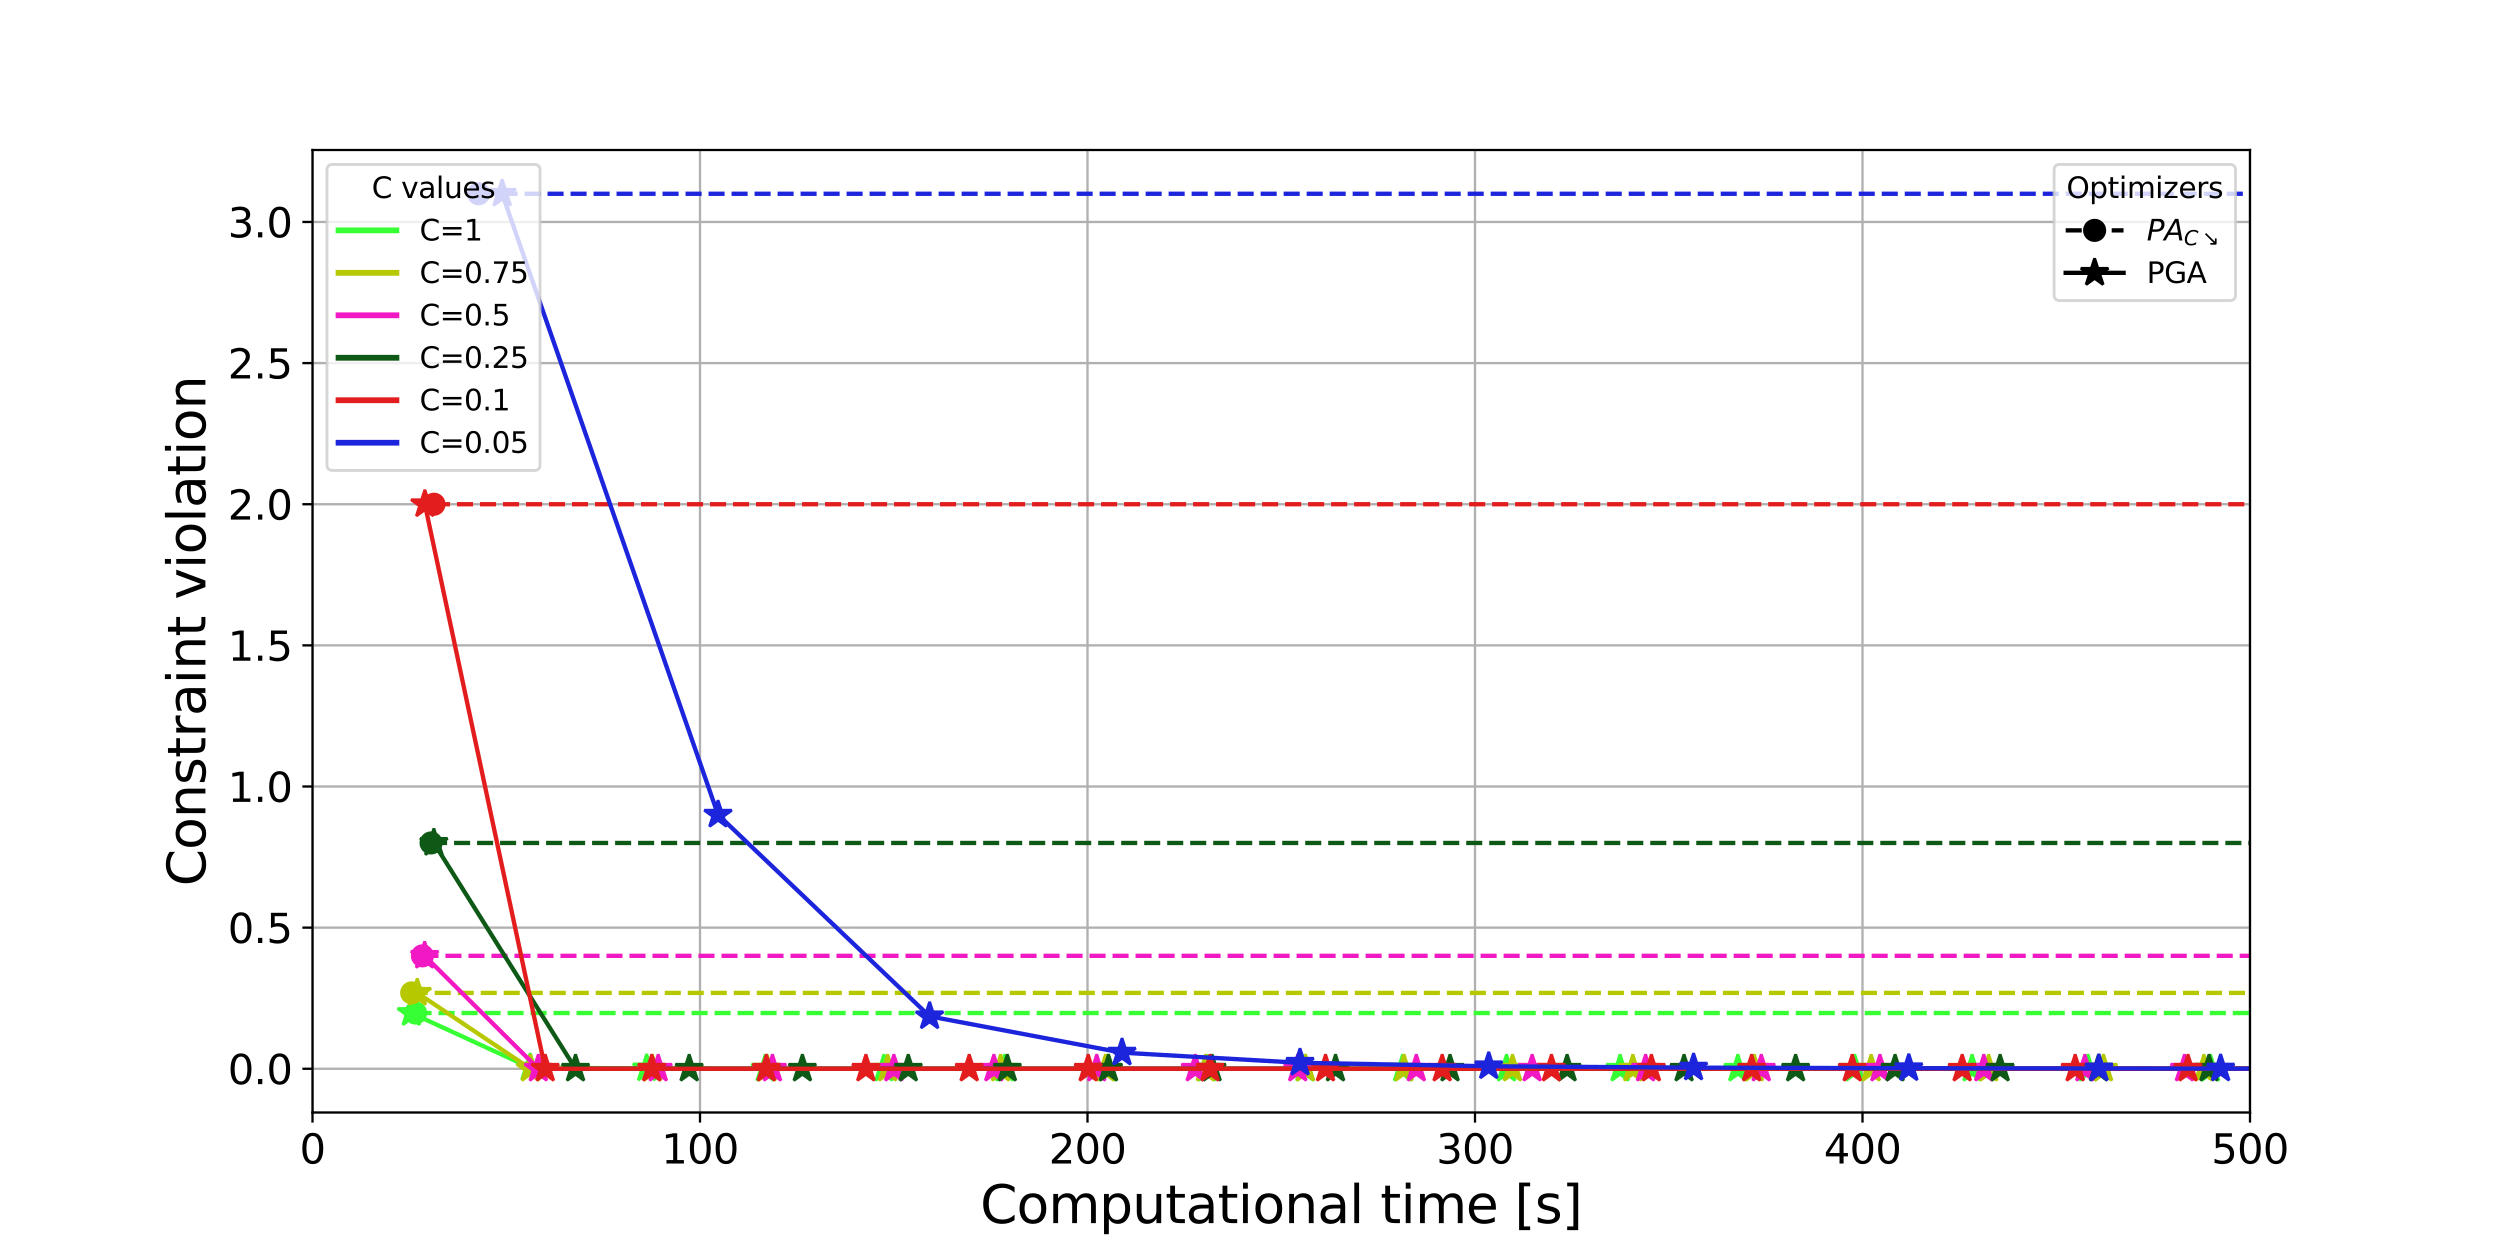 <?xml version="1.0" encoding="utf-8" standalone="no"?>
<!DOCTYPE svg PUBLIC "-//W3C//DTD SVG 1.1//EN"
  "http://www.w3.org/Graphics/SVG/1.1/DTD/svg11.dtd">
<svg xmlns:xlink="http://www.w3.org/1999/xlink" width="864pt" height="432pt" viewBox="0 0 864 432" xmlns="http://www.w3.org/2000/svg" version="1.1">
 <defs>
  <style type="text/css">*{stroke-linejoin: round; stroke-linecap: butt}</style>
 </defs>
 <g id="figure_1">
  <g id="patch_1">
   <path d="M 0 432 
L 864 432 
L 864 0 
L 0 0 
z
" style="fill: #ffffff"/>
  </g>
  <g id="axes_1">
   <g id="patch_2">
    <path d="M 108 384.48 
L 777.6 384.48 
L 777.6 51.84 
L 108 51.84 
z
" style="fill: #ffffff"/>
   </g>
   <g id="matplotlib.axis_1">
    <g id="xtick_1">
     <g id="line2d_1">
      <path d="M 108 384.48 
L 108 51.84 
" clip-path="url(#p5da18dde26)" style="fill: none; stroke: #b0b0b0; stroke-width: 0.8; stroke-linecap: square"/>
     </g>
     <g id="line2d_2">
      <defs>
       <path id="m77a4cfe854" d="M 0 0 
L 0 3.5 
" style="stroke: #000000; stroke-width: 0.8"/>
      </defs>
      <g>
       <use xlink:href="#m77a4cfe854" x="108" y="384.48" style="stroke: #000000; stroke-width: 0.8"/>
      </g>
     </g>
     <g id="text_1">
      <!-- 0 -->
      <g transform="translate(103.546 402.118) scale(0.14 -0.14)">
       <defs>
        <path id="DejaVuSans-30" d="M 2034 4250 
Q 1547 4250 1301 3770 
Q 1056 3291 1056 2328 
Q 1056 1369 1301 889 
Q 1547 409 2034 409 
Q 2525 409 2770 889 
Q 3016 1369 3016 2328 
Q 3016 3291 2770 3770 
Q 2525 4250 2034 4250 
z
M 2034 4750 
Q 2819 4750 3233 4129 
Q 3647 3509 3647 2328 
Q 3647 1150 3233 529 
Q 2819 -91 2034 -91 
Q 1250 -91 836 529 
Q 422 1150 422 2328 
Q 422 3509 836 4129 
Q 1250 4750 2034 4750 
z
" transform="scale(0.016)"/>
       </defs>
       <use xlink:href="#DejaVuSans-30"/>
      </g>
     </g>
    </g>
    <g id="xtick_2">
     <g id="line2d_3">
      <path d="M 241.92 384.48 
L 241.92 51.84 
" clip-path="url(#p5da18dde26)" style="fill: none; stroke: #b0b0b0; stroke-width: 0.8; stroke-linecap: square"/>
     </g>
     <g id="line2d_4">
      <g>
       <use xlink:href="#m77a4cfe854" x="241.92" y="384.48" style="stroke: #000000; stroke-width: 0.8"/>
      </g>
     </g>
     <g id="text_2">
      <!-- 100 -->
      <g transform="translate(228.559 402.118) scale(0.14 -0.14)">
       <defs>
        <path id="DejaVuSans-31" d="M 794 531 
L 1825 531 
L 1825 4091 
L 703 3866 
L 703 4441 
L 1819 4666 
L 2450 4666 
L 2450 531 
L 3481 531 
L 3481 0 
L 794 0 
L 794 531 
z
" transform="scale(0.016)"/>
       </defs>
       <use xlink:href="#DejaVuSans-31"/>
       <use xlink:href="#DejaVuSans-30" x="63.623"/>
       <use xlink:href="#DejaVuSans-30" x="127.246"/>
      </g>
     </g>
    </g>
    <g id="xtick_3">
     <g id="line2d_5">
      <path d="M 375.84 384.48 
L 375.84 51.84 
" clip-path="url(#p5da18dde26)" style="fill: none; stroke: #b0b0b0; stroke-width: 0.8; stroke-linecap: square"/>
     </g>
     <g id="line2d_6">
      <g>
       <use xlink:href="#m77a4cfe854" x="375.84" y="384.48" style="stroke: #000000; stroke-width: 0.8"/>
      </g>
     </g>
     <g id="text_3">
      <!-- 200 -->
      <g transform="translate(362.479 402.118) scale(0.14 -0.14)">
       <defs>
        <path id="DejaVuSans-32" d="M 1228 531 
L 3431 531 
L 3431 0 
L 469 0 
L 469 531 
Q 828 903 1448 1529 
Q 2069 2156 2228 2338 
Q 2531 2678 2651 2914 
Q 2772 3150 2772 3378 
Q 2772 3750 2511 3984 
Q 2250 4219 1831 4219 
Q 1534 4219 1204 4116 
Q 875 4013 500 3803 
L 500 4441 
Q 881 4594 1212 4672 
Q 1544 4750 1819 4750 
Q 2544 4750 2975 4387 
Q 3406 4025 3406 3419 
Q 3406 3131 3298 2873 
Q 3191 2616 2906 2266 
Q 2828 2175 2409 1742 
Q 1991 1309 1228 531 
z
" transform="scale(0.016)"/>
       </defs>
       <use xlink:href="#DejaVuSans-32"/>
       <use xlink:href="#DejaVuSans-30" x="63.623"/>
       <use xlink:href="#DejaVuSans-30" x="127.246"/>
      </g>
     </g>
    </g>
    <g id="xtick_4">
     <g id="line2d_7">
      <path d="M 509.76 384.48 
L 509.76 51.84 
" clip-path="url(#p5da18dde26)" style="fill: none; stroke: #b0b0b0; stroke-width: 0.8; stroke-linecap: square"/>
     </g>
     <g id="line2d_8">
      <g>
       <use xlink:href="#m77a4cfe854" x="509.76" y="384.48" style="stroke: #000000; stroke-width: 0.8"/>
      </g>
     </g>
     <g id="text_4">
      <!-- 300 -->
      <g transform="translate(496.399 402.118) scale(0.14 -0.14)">
       <defs>
        <path id="DejaVuSans-33" d="M 2597 2516 
Q 3050 2419 3304 2112 
Q 3559 1806 3559 1356 
Q 3559 666 3084 287 
Q 2609 -91 1734 -91 
Q 1441 -91 1130 -33 
Q 819 25 488 141 
L 488 750 
Q 750 597 1062 519 
Q 1375 441 1716 441 
Q 2309 441 2620 675 
Q 2931 909 2931 1356 
Q 2931 1769 2642 2001 
Q 2353 2234 1838 2234 
L 1294 2234 
L 1294 2753 
L 1863 2753 
Q 2328 2753 2575 2939 
Q 2822 3125 2822 3475 
Q 2822 3834 2567 4026 
Q 2313 4219 1838 4219 
Q 1578 4219 1281 4162 
Q 984 4106 628 3988 
L 628 4550 
Q 988 4650 1302 4700 
Q 1616 4750 1894 4750 
Q 2613 4750 3031 4423 
Q 3450 4097 3450 3541 
Q 3450 3153 3228 2886 
Q 3006 2619 2597 2516 
z
" transform="scale(0.016)"/>
       </defs>
       <use xlink:href="#DejaVuSans-33"/>
       <use xlink:href="#DejaVuSans-30" x="63.623"/>
       <use xlink:href="#DejaVuSans-30" x="127.246"/>
      </g>
     </g>
    </g>
    <g id="xtick_5">
     <g id="line2d_9">
      <path d="M 643.68 384.48 
L 643.68 51.84 
" clip-path="url(#p5da18dde26)" style="fill: none; stroke: #b0b0b0; stroke-width: 0.8; stroke-linecap: square"/>
     </g>
     <g id="line2d_10">
      <g>
       <use xlink:href="#m77a4cfe854" x="643.68" y="384.48" style="stroke: #000000; stroke-width: 0.8"/>
      </g>
     </g>
     <g id="text_5">
      <!-- 400 -->
      <g transform="translate(630.319 402.118) scale(0.14 -0.14)">
       <defs>
        <path id="DejaVuSans-34" d="M 2419 4116 
L 825 1625 
L 2419 1625 
L 2419 4116 
z
M 2253 4666 
L 3047 4666 
L 3047 1625 
L 3713 1625 
L 3713 1100 
L 3047 1100 
L 3047 0 
L 2419 0 
L 2419 1100 
L 313 1100 
L 313 1709 
L 2253 4666 
z
" transform="scale(0.016)"/>
       </defs>
       <use xlink:href="#DejaVuSans-34"/>
       <use xlink:href="#DejaVuSans-30" x="63.623"/>
       <use xlink:href="#DejaVuSans-30" x="127.246"/>
      </g>
     </g>
    </g>
    <g id="xtick_6">
     <g id="line2d_11">
      <path d="M 777.6 384.48 
L 777.6 51.84 
" clip-path="url(#p5da18dde26)" style="fill: none; stroke: #b0b0b0; stroke-width: 0.8; stroke-linecap: square"/>
     </g>
     <g id="line2d_12">
      <g>
       <use xlink:href="#m77a4cfe854" x="777.6" y="384.48" style="stroke: #000000; stroke-width: 0.8"/>
      </g>
     </g>
     <g id="text_6">
      <!-- 500 -->
      <g transform="translate(764.239 402.118) scale(0.14 -0.14)">
       <defs>
        <path id="DejaVuSans-35" d="M 691 4666 
L 3169 4666 
L 3169 4134 
L 1269 4134 
L 1269 2991 
Q 1406 3038 1543 3061 
Q 1681 3084 1819 3084 
Q 2600 3084 3056 2656 
Q 3513 2228 3513 1497 
Q 3513 744 3044 326 
Q 2575 -91 1722 -91 
Q 1428 -91 1123 -41 
Q 819 9 494 109 
L 494 744 
Q 775 591 1075 516 
Q 1375 441 1709 441 
Q 2250 441 2565 725 
Q 2881 1009 2881 1497 
Q 2881 1984 2565 2268 
Q 2250 2553 1709 2553 
Q 1456 2553 1204 2497 
Q 953 2441 691 2322 
L 691 4666 
z
" transform="scale(0.016)"/>
       </defs>
       <use xlink:href="#DejaVuSans-35"/>
       <use xlink:href="#DejaVuSans-30" x="63.623"/>
       <use xlink:href="#DejaVuSans-30" x="127.246"/>
      </g>
     </g>
    </g>
    <g id="text_7">
     <!-- Computational time [s] -->
     <g transform="translate(338.761 422.707) scale(0.18 -0.18)">
      <defs>
       <path id="DejaVuSans-43" d="M 4122 4306 
L 4122 3641 
Q 3803 3938 3442 4084 
Q 3081 4231 2675 4231 
Q 1875 4231 1450 3742 
Q 1025 3253 1025 2328 
Q 1025 1406 1450 917 
Q 1875 428 2675 428 
Q 3081 428 3442 575 
Q 3803 722 4122 1019 
L 4122 359 
Q 3791 134 3420 21 
Q 3050 -91 2638 -91 
Q 1578 -91 968 557 
Q 359 1206 359 2328 
Q 359 3453 968 4101 
Q 1578 4750 2638 4750 
Q 3056 4750 3426 4639 
Q 3797 4528 4122 4306 
z
" transform="scale(0.016)"/>
       <path id="DejaVuSans-6f" d="M 1959 3097 
Q 1497 3097 1228 2736 
Q 959 2375 959 1747 
Q 959 1119 1226 758 
Q 1494 397 1959 397 
Q 2419 397 2687 759 
Q 2956 1122 2956 1747 
Q 2956 2369 2687 2733 
Q 2419 3097 1959 3097 
z
M 1959 3584 
Q 2709 3584 3137 3096 
Q 3566 2609 3566 1747 
Q 3566 888 3137 398 
Q 2709 -91 1959 -91 
Q 1206 -91 779 398 
Q 353 888 353 1747 
Q 353 2609 779 3096 
Q 1206 3584 1959 3584 
z
" transform="scale(0.016)"/>
       <path id="DejaVuSans-6d" d="M 3328 2828 
Q 3544 3216 3844 3400 
Q 4144 3584 4550 3584 
Q 5097 3584 5394 3201 
Q 5691 2819 5691 2113 
L 5691 0 
L 5113 0 
L 5113 2094 
Q 5113 2597 4934 2840 
Q 4756 3084 4391 3084 
Q 3944 3084 3684 2787 
Q 3425 2491 3425 1978 
L 3425 0 
L 2847 0 
L 2847 2094 
Q 2847 2600 2669 2842 
Q 2491 3084 2119 3084 
Q 1678 3084 1418 2786 
Q 1159 2488 1159 1978 
L 1159 0 
L 581 0 
L 581 3500 
L 1159 3500 
L 1159 2956 
Q 1356 3278 1631 3431 
Q 1906 3584 2284 3584 
Q 2666 3584 2933 3390 
Q 3200 3197 3328 2828 
z
" transform="scale(0.016)"/>
       <path id="DejaVuSans-70" d="M 1159 525 
L 1159 -1331 
L 581 -1331 
L 581 3500 
L 1159 3500 
L 1159 2969 
Q 1341 3281 1617 3432 
Q 1894 3584 2278 3584 
Q 2916 3584 3314 3078 
Q 3713 2572 3713 1747 
Q 3713 922 3314 415 
Q 2916 -91 2278 -91 
Q 1894 -91 1617 61 
Q 1341 213 1159 525 
z
M 3116 1747 
Q 3116 2381 2855 2742 
Q 2594 3103 2138 3103 
Q 1681 3103 1420 2742 
Q 1159 2381 1159 1747 
Q 1159 1113 1420 752 
Q 1681 391 2138 391 
Q 2594 391 2855 752 
Q 3116 1113 3116 1747 
z
" transform="scale(0.016)"/>
       <path id="DejaVuSans-75" d="M 544 1381 
L 544 3500 
L 1119 3500 
L 1119 1403 
Q 1119 906 1312 657 
Q 1506 409 1894 409 
Q 2359 409 2629 706 
Q 2900 1003 2900 1516 
L 2900 3500 
L 3475 3500 
L 3475 0 
L 2900 0 
L 2900 538 
Q 2691 219 2414 64 
Q 2138 -91 1772 -91 
Q 1169 -91 856 284 
Q 544 659 544 1381 
z
M 1991 3584 
L 1991 3584 
z
" transform="scale(0.016)"/>
       <path id="DejaVuSans-74" d="M 1172 4494 
L 1172 3500 
L 2356 3500 
L 2356 3053 
L 1172 3053 
L 1172 1153 
Q 1172 725 1289 603 
Q 1406 481 1766 481 
L 2356 481 
L 2356 0 
L 1766 0 
Q 1100 0 847 248 
Q 594 497 594 1153 
L 594 3053 
L 172 3053 
L 172 3500 
L 594 3500 
L 594 4494 
L 1172 4494 
z
" transform="scale(0.016)"/>
       <path id="DejaVuSans-61" d="M 2194 1759 
Q 1497 1759 1228 1600 
Q 959 1441 959 1056 
Q 959 750 1161 570 
Q 1363 391 1709 391 
Q 2188 391 2477 730 
Q 2766 1069 2766 1631 
L 2766 1759 
L 2194 1759 
z
M 3341 1997 
L 3341 0 
L 2766 0 
L 2766 531 
Q 2569 213 2275 61 
Q 1981 -91 1556 -91 
Q 1019 -91 701 211 
Q 384 513 384 1019 
Q 384 1609 779 1909 
Q 1175 2209 1959 2209 
L 2766 2209 
L 2766 2266 
Q 2766 2663 2505 2880 
Q 2244 3097 1772 3097 
Q 1472 3097 1187 3025 
Q 903 2953 641 2809 
L 641 3341 
Q 956 3463 1253 3523 
Q 1550 3584 1831 3584 
Q 2591 3584 2966 3190 
Q 3341 2797 3341 1997 
z
" transform="scale(0.016)"/>
       <path id="DejaVuSans-69" d="M 603 3500 
L 1178 3500 
L 1178 0 
L 603 0 
L 603 3500 
z
M 603 4863 
L 1178 4863 
L 1178 4134 
L 603 4134 
L 603 4863 
z
" transform="scale(0.016)"/>
       <path id="DejaVuSans-6e" d="M 3513 2113 
L 3513 0 
L 2938 0 
L 2938 2094 
Q 2938 2591 2744 2837 
Q 2550 3084 2163 3084 
Q 1697 3084 1428 2787 
Q 1159 2491 1159 1978 
L 1159 0 
L 581 0 
L 581 3500 
L 1159 3500 
L 1159 2956 
Q 1366 3272 1645 3428 
Q 1925 3584 2291 3584 
Q 2894 3584 3203 3211 
Q 3513 2838 3513 2113 
z
" transform="scale(0.016)"/>
       <path id="DejaVuSans-6c" d="M 603 4863 
L 1178 4863 
L 1178 0 
L 603 0 
L 603 4863 
z
" transform="scale(0.016)"/>
       <path id="DejaVuSans-20" transform="scale(0.016)"/>
       <path id="DejaVuSans-65" d="M 3597 1894 
L 3597 1613 
L 953 1613 
Q 991 1019 1311 708 
Q 1631 397 2203 397 
Q 2534 397 2845 478 
Q 3156 559 3463 722 
L 3463 178 
Q 3153 47 2828 -22 
Q 2503 -91 2169 -91 
Q 1331 -91 842 396 
Q 353 884 353 1716 
Q 353 2575 817 3079 
Q 1281 3584 2069 3584 
Q 2775 3584 3186 3129 
Q 3597 2675 3597 1894 
z
M 3022 2063 
Q 3016 2534 2758 2815 
Q 2500 3097 2075 3097 
Q 1594 3097 1305 2825 
Q 1016 2553 972 2059 
L 3022 2063 
z
" transform="scale(0.016)"/>
       <path id="DejaVuSans-5b" d="M 550 4863 
L 1875 4863 
L 1875 4416 
L 1125 4416 
L 1125 -397 
L 1875 -397 
L 1875 -844 
L 550 -844 
L 550 4863 
z
" transform="scale(0.016)"/>
       <path id="DejaVuSans-73" d="M 2834 3397 
L 2834 2853 
Q 2591 2978 2328 3040 
Q 2066 3103 1784 3103 
Q 1356 3103 1142 2972 
Q 928 2841 928 2578 
Q 928 2378 1081 2264 
Q 1234 2150 1697 2047 
L 1894 2003 
Q 2506 1872 2764 1633 
Q 3022 1394 3022 966 
Q 3022 478 2636 193 
Q 2250 -91 1575 -91 
Q 1294 -91 989 -36 
Q 684 19 347 128 
L 347 722 
Q 666 556 975 473 
Q 1284 391 1588 391 
Q 1994 391 2212 530 
Q 2431 669 2431 922 
Q 2431 1156 2273 1281 
Q 2116 1406 1581 1522 
L 1381 1569 
Q 847 1681 609 1914 
Q 372 2147 372 2553 
Q 372 3047 722 3315 
Q 1072 3584 1716 3584 
Q 2034 3584 2315 3537 
Q 2597 3491 2834 3397 
z
" transform="scale(0.016)"/>
       <path id="DejaVuSans-5d" d="M 1947 4863 
L 1947 -844 
L 622 -844 
L 622 -397 
L 1369 -397 
L 1369 4416 
L 622 4416 
L 622 4863 
L 1947 4863 
z
" transform="scale(0.016)"/>
      </defs>
      <use xlink:href="#DejaVuSans-43"/>
      <use xlink:href="#DejaVuSans-6f" x="69.824"/>
      <use xlink:href="#DejaVuSans-6d" x="131.006"/>
      <use xlink:href="#DejaVuSans-70" x="228.418"/>
      <use xlink:href="#DejaVuSans-75" x="291.895"/>
      <use xlink:href="#DejaVuSans-74" x="355.273"/>
      <use xlink:href="#DejaVuSans-61" x="394.482"/>
      <use xlink:href="#DejaVuSans-74" x="455.762"/>
      <use xlink:href="#DejaVuSans-69" x="494.971"/>
      <use xlink:href="#DejaVuSans-6f" x="522.754"/>
      <use xlink:href="#DejaVuSans-6e" x="583.936"/>
      <use xlink:href="#DejaVuSans-61" x="647.314"/>
      <use xlink:href="#DejaVuSans-6c" x="708.594"/>
      <use xlink:href="#DejaVuSans-20" x="736.377"/>
      <use xlink:href="#DejaVuSans-74" x="768.164"/>
      <use xlink:href="#DejaVuSans-69" x="807.373"/>
      <use xlink:href="#DejaVuSans-6d" x="835.156"/>
      <use xlink:href="#DejaVuSans-65" x="932.568"/>
      <use xlink:href="#DejaVuSans-20" x="994.092"/>
      <use xlink:href="#DejaVuSans-5b" x="1025.879"/>
      <use xlink:href="#DejaVuSans-73" x="1064.893"/>
      <use xlink:href="#DejaVuSans-5d" x="1116.992"/>
     </g>
    </g>
   </g>
   <g id="matplotlib.axis_2">
    <g id="ytick_1">
     <g id="line2d_13">
      <path d="M 108 369.36 
L 777.6 369.36 
" clip-path="url(#p5da18dde26)" style="fill: none; stroke: #b0b0b0; stroke-width: 0.8; stroke-linecap: square"/>
     </g>
     <g id="line2d_14">
      <defs>
       <path id="m655cd89394" d="M 0 0 
L -3.5 0 
" style="stroke: #000000; stroke-width: 0.8"/>
      </defs>
      <g>
       <use xlink:href="#m655cd89394" x="108" y="369.36" style="stroke: #000000; stroke-width: 0.8"/>
      </g>
     </g>
     <g id="text_8">
      <!-- 0.0 -->
      <g transform="translate(78.736 374.679) scale(0.14 -0.14)">
       <defs>
        <path id="DejaVuSans-2e" d="M 684 794 
L 1344 794 
L 1344 0 
L 684 0 
L 684 794 
z
" transform="scale(0.016)"/>
       </defs>
       <use xlink:href="#DejaVuSans-30"/>
       <use xlink:href="#DejaVuSans-2e" x="63.623"/>
       <use xlink:href="#DejaVuSans-30" x="95.41"/>
      </g>
     </g>
    </g>
    <g id="ytick_2">
     <g id="line2d_15">
      <path d="M 108 320.586 
L 777.6 320.586 
" clip-path="url(#p5da18dde26)" style="fill: none; stroke: #b0b0b0; stroke-width: 0.8; stroke-linecap: square"/>
     </g>
     <g id="line2d_16">
      <g>
       <use xlink:href="#m655cd89394" x="108" y="320.586" style="stroke: #000000; stroke-width: 0.8"/>
      </g>
     </g>
     <g id="text_9">
      <!-- 0.5 -->
      <g transform="translate(78.736 325.905) scale(0.14 -0.14)">
       <use xlink:href="#DejaVuSans-30"/>
       <use xlink:href="#DejaVuSans-2e" x="63.623"/>
       <use xlink:href="#DejaVuSans-35" x="95.41"/>
      </g>
     </g>
    </g>
    <g id="ytick_3">
     <g id="line2d_17">
      <path d="M 108 271.812 
L 777.6 271.812 
" clip-path="url(#p5da18dde26)" style="fill: none; stroke: #b0b0b0; stroke-width: 0.8; stroke-linecap: square"/>
     </g>
     <g id="line2d_18">
      <g>
       <use xlink:href="#m655cd89394" x="108" y="271.812" style="stroke: #000000; stroke-width: 0.8"/>
      </g>
     </g>
     <g id="text_10">
      <!-- 1.0 -->
      <g transform="translate(78.736 277.131) scale(0.14 -0.14)">
       <use xlink:href="#DejaVuSans-31"/>
       <use xlink:href="#DejaVuSans-2e" x="63.623"/>
       <use xlink:href="#DejaVuSans-30" x="95.41"/>
      </g>
     </g>
    </g>
    <g id="ytick_4">
     <g id="line2d_19">
      <path d="M 108 223.037 
L 777.6 223.037 
" clip-path="url(#p5da18dde26)" style="fill: none; stroke: #b0b0b0; stroke-width: 0.8; stroke-linecap: square"/>
     </g>
     <g id="line2d_20">
      <g>
       <use xlink:href="#m655cd89394" x="108" y="223.037" style="stroke: #000000; stroke-width: 0.8"/>
      </g>
     </g>
     <g id="text_11">
      <!-- 1.5 -->
      <g transform="translate(78.736 228.356) scale(0.14 -0.14)">
       <use xlink:href="#DejaVuSans-31"/>
       <use xlink:href="#DejaVuSans-2e" x="63.623"/>
       <use xlink:href="#DejaVuSans-35" x="95.41"/>
      </g>
     </g>
    </g>
    <g id="ytick_5">
     <g id="line2d_21">
      <path d="M 108 174.263 
L 777.6 174.263 
" clip-path="url(#p5da18dde26)" style="fill: none; stroke: #b0b0b0; stroke-width: 0.8; stroke-linecap: square"/>
     </g>
     <g id="line2d_22">
      <g>
       <use xlink:href="#m655cd89394" x="108" y="174.263" style="stroke: #000000; stroke-width: 0.8"/>
      </g>
     </g>
     <g id="text_12">
      <!-- 2.0 -->
      <g transform="translate(78.736 179.582) scale(0.14 -0.14)">
       <use xlink:href="#DejaVuSans-32"/>
       <use xlink:href="#DejaVuSans-2e" x="63.623"/>
       <use xlink:href="#DejaVuSans-30" x="95.41"/>
      </g>
     </g>
    </g>
    <g id="ytick_6">
     <g id="line2d_23">
      <path d="M 108 125.489 
L 777.6 125.489 
" clip-path="url(#p5da18dde26)" style="fill: none; stroke: #b0b0b0; stroke-width: 0.8; stroke-linecap: square"/>
     </g>
     <g id="line2d_24">
      <g>
       <use xlink:href="#m655cd89394" x="108" y="125.489" style="stroke: #000000; stroke-width: 0.8"/>
      </g>
     </g>
     <g id="text_13">
      <!-- 2.5 -->
      <g transform="translate(78.736 130.808) scale(0.14 -0.14)">
       <use xlink:href="#DejaVuSans-32"/>
       <use xlink:href="#DejaVuSans-2e" x="63.623"/>
       <use xlink:href="#DejaVuSans-35" x="95.41"/>
      </g>
     </g>
    </g>
    <g id="ytick_7">
     <g id="line2d_25">
      <path d="M 108 76.715 
L 777.6 76.715 
" clip-path="url(#p5da18dde26)" style="fill: none; stroke: #b0b0b0; stroke-width: 0.8; stroke-linecap: square"/>
     </g>
     <g id="line2d_26">
      <g>
       <use xlink:href="#m655cd89394" x="108" y="76.715" style="stroke: #000000; stroke-width: 0.8"/>
      </g>
     </g>
     <g id="text_14">
      <!-- 3.0 -->
      <g transform="translate(78.736 82.034) scale(0.14 -0.14)">
       <use xlink:href="#DejaVuSans-33"/>
       <use xlink:href="#DejaVuSans-2e" x="63.623"/>
       <use xlink:href="#DejaVuSans-30" x="95.41"/>
      </g>
     </g>
    </g>
    <g id="text_15">
     <!-- Constraint violation -->
     <g transform="translate(70.992 306.269) rotate(-90) scale(0.18 -0.18)">
      <defs>
       <path id="DejaVuSans-72" d="M 2631 2963 
Q 2534 3019 2420 3045 
Q 2306 3072 2169 3072 
Q 1681 3072 1420 2755 
Q 1159 2438 1159 1844 
L 1159 0 
L 581 0 
L 581 3500 
L 1159 3500 
L 1159 2956 
Q 1341 3275 1631 3429 
Q 1922 3584 2338 3584 
Q 2397 3584 2469 3576 
Q 2541 3569 2628 3553 
L 2631 2963 
z
" transform="scale(0.016)"/>
       <path id="DejaVuSans-76" d="M 191 3500 
L 800 3500 
L 1894 563 
L 2988 3500 
L 3597 3500 
L 2284 0 
L 1503 0 
L 191 3500 
z
" transform="scale(0.016)"/>
      </defs>
      <use xlink:href="#DejaVuSans-43"/>
      <use xlink:href="#DejaVuSans-6f" x="69.824"/>
      <use xlink:href="#DejaVuSans-6e" x="131.006"/>
      <use xlink:href="#DejaVuSans-73" x="194.385"/>
      <use xlink:href="#DejaVuSans-74" x="246.484"/>
      <use xlink:href="#DejaVuSans-72" x="285.693"/>
      <use xlink:href="#DejaVuSans-61" x="326.807"/>
      <use xlink:href="#DejaVuSans-69" x="388.086"/>
      <use xlink:href="#DejaVuSans-6e" x="415.869"/>
      <use xlink:href="#DejaVuSans-74" x="479.248"/>
      <use xlink:href="#DejaVuSans-20" x="518.457"/>
      <use xlink:href="#DejaVuSans-76" x="550.244"/>
      <use xlink:href="#DejaVuSans-69" x="609.424"/>
      <use xlink:href="#DejaVuSans-6f" x="637.207"/>
      <use xlink:href="#DejaVuSans-6c" x="698.389"/>
      <use xlink:href="#DejaVuSans-61" x="726.172"/>
      <use xlink:href="#DejaVuSans-74" x="787.451"/>
      <use xlink:href="#DejaVuSans-69" x="826.66"/>
      <use xlink:href="#DejaVuSans-6f" x="854.443"/>
      <use xlink:href="#DejaVuSans-6e" x="915.625"/>
     </g>
    </g>
   </g>
   <g id="line2d_27">
    <path d="M 143.606 350.112 
" clip-path="url(#p5da18dde26)" style="fill: none; stroke-dasharray: 5.55,2.4; stroke-dashoffset: 0; stroke: #36ff33; stroke-width: 1.5"/>
    <defs>
     <path id="mce363393d0" d="M 0 3.5 
C 0.928 3.5 1.819 3.131 2.475 2.475 
C 3.131 1.819 3.5 0.928 3.5 0 
C 3.5 -0.928 3.131 -1.819 2.475 -2.475 
C 1.819 -3.131 0.928 -3.5 0 -3.5 
C -0.928 -3.5 -1.819 -3.131 -2.475 -2.475 
C -3.131 -1.819 -3.5 -0.928 -3.5 0 
C -3.5 0.928 -3.131 1.819 -2.475 2.475 
C -1.819 3.131 -0.928 3.5 0 3.5 
z
" style="stroke: #36ff33"/>
    </defs>
    <g clip-path="url(#p5da18dde26)">
     <use xlink:href="#mce363393d0" x="143.606" y="350.112" style="fill: #36ff33; stroke: #36ff33"/>
    </g>
   </g>
   <g id="line2d_28">
    <path d="M 143.606 350.112 
L 777.6 350.112 
" clip-path="url(#p5da18dde26)" style="fill: none; stroke-dasharray: 5.55,2.4; stroke-dashoffset: 0; stroke: #36ff33; stroke-width: 1.5"/>
   </g>
   <g id="line2d_29">
    <path d="M 142.157 350.112 
L 183.225 368.984 
L 223.484 369.248 
L 264.476 369.36 
L 305.485 369.36 
L 347.203 369.36 
L 382.654 369.36 
L 417.098 369.36 
L 451.034 369.36 
L 484.744 369.36 
L 520.661 369.36 
L 559.905 369.36 
L 600.606 369.36 
L 640.992 369.36 
L 681.552 369.36 
L 721.613 369.36 
L 763.939 369.36 
L 797.898 369.36 
" clip-path="url(#p5da18dde26)" style="fill: none; stroke: #36ff33; stroke-width: 1.5; stroke-linecap: square"/>
    <defs>
     <path id="m2df1ef9f40" d="M 0 -5 
L -1.123 -1.545 
L -4.755 -1.545 
L -1.816 0.59 
L -2.939 4.045 
L -0 1.91 
L 2.939 4.045 
L 1.816 0.59 
L 4.755 -1.545 
L 1.123 -1.545 
z
" style="stroke: #36ff33; stroke-linejoin: bevel"/>
    </defs>
    <g clip-path="url(#p5da18dde26)">
     <use xlink:href="#m2df1ef9f40" x="142.157" y="350.112" style="fill: #36ff33; stroke: #36ff33; stroke-linejoin: bevel"/>
     <use xlink:href="#m2df1ef9f40" x="183.225" y="368.984" style="fill: #36ff33; stroke: #36ff33; stroke-linejoin: bevel"/>
     <use xlink:href="#m2df1ef9f40" x="223.484" y="369.248" style="fill: #36ff33; stroke: #36ff33; stroke-linejoin: bevel"/>
     <use xlink:href="#m2df1ef9f40" x="264.476" y="369.36" style="fill: #36ff33; stroke: #36ff33; stroke-linejoin: bevel"/>
     <use xlink:href="#m2df1ef9f40" x="305.485" y="369.36" style="fill: #36ff33; stroke: #36ff33; stroke-linejoin: bevel"/>
     <use xlink:href="#m2df1ef9f40" x="347.203" y="369.36" style="fill: #36ff33; stroke: #36ff33; stroke-linejoin: bevel"/>
     <use xlink:href="#m2df1ef9f40" x="382.654" y="369.36" style="fill: #36ff33; stroke: #36ff33; stroke-linejoin: bevel"/>
     <use xlink:href="#m2df1ef9f40" x="417.098" y="369.36" style="fill: #36ff33; stroke: #36ff33; stroke-linejoin: bevel"/>
     <use xlink:href="#m2df1ef9f40" x="451.034" y="369.36" style="fill: #36ff33; stroke: #36ff33; stroke-linejoin: bevel"/>
     <use xlink:href="#m2df1ef9f40" x="484.744" y="369.36" style="fill: #36ff33; stroke: #36ff33; stroke-linejoin: bevel"/>
     <use xlink:href="#m2df1ef9f40" x="520.661" y="369.36" style="fill: #36ff33; stroke: #36ff33; stroke-linejoin: bevel"/>
     <use xlink:href="#m2df1ef9f40" x="559.905" y="369.36" style="fill: #36ff33; stroke: #36ff33; stroke-linejoin: bevel"/>
     <use xlink:href="#m2df1ef9f40" x="600.606" y="369.36" style="fill: #36ff33; stroke: #36ff33; stroke-linejoin: bevel"/>
     <use xlink:href="#m2df1ef9f40" x="640.992" y="369.36" style="fill: #36ff33; stroke: #36ff33; stroke-linejoin: bevel"/>
     <use xlink:href="#m2df1ef9f40" x="681.552" y="369.36" style="fill: #36ff33; stroke: #36ff33; stroke-linejoin: bevel"/>
     <use xlink:href="#m2df1ef9f40" x="721.613" y="369.36" style="fill: #36ff33; stroke: #36ff33; stroke-linejoin: bevel"/>
     <use xlink:href="#m2df1ef9f40" x="763.939" y="369.36" style="fill: #36ff33; stroke: #36ff33; stroke-linejoin: bevel"/>
     <use xlink:href="#m2df1ef9f40" x="797.898" y="369.36" style="fill: #36ff33; stroke: #36ff33; stroke-linejoin: bevel"/>
    </g>
   </g>
   <g id="line2d_30">
    <path d="M 142.283 343.138 
" clip-path="url(#p5da18dde26)" style="fill: none; stroke-dasharray: 5.55,2.4; stroke-dashoffset: 0; stroke: #b6c800; stroke-width: 1.5"/>
    <defs>
     <path id="m49a3dde290" d="M 0 3.5 
C 0.928 3.5 1.819 3.131 2.475 2.475 
C 3.131 1.819 3.5 0.928 3.5 0 
C 3.5 -0.928 3.131 -1.819 2.475 -2.475 
C 1.819 -3.131 0.928 -3.5 0 -3.5 
C -0.928 -3.5 -1.819 -3.131 -2.475 -2.475 
C -3.131 -1.819 -3.5 -0.928 -3.5 0 
C -3.5 0.928 -3.131 1.819 -2.475 2.475 
C -1.819 3.131 -0.928 3.5 0 3.5 
z
" style="stroke: #b6c800"/>
    </defs>
    <g clip-path="url(#p5da18dde26)">
     <use xlink:href="#m49a3dde290" x="142.283" y="343.138" style="fill: #b6c800; stroke: #b6c800"/>
    </g>
   </g>
   <g id="line2d_31">
    <path d="M 142.283 343.138 
L 777.6 343.138 
" clip-path="url(#p5da18dde26)" style="fill: none; stroke-dasharray: 5.55,2.4; stroke-dashoffset: 0; stroke: #b6c800; stroke-width: 1.5"/>
   </g>
   <g id="line2d_32">
    <path d="M 144.205 343.138 
L 183.326 369.36 
L 225.456 369.36 
L 265.074 369.36 
L 306.787 369.36 
L 345.792 369.36 
L 382.054 369.36 
L 416.641 369.36 
L 451.156 369.36 
L 485.222 369.36 
L 522.723 369.36 
L 564.313 369.36 
L 606.278 369.36 
L 646.669 369.36 
L 687.286 369.36 
L 726.952 369.36 
L 761.665 369.36 
L 796.411 369.36 
" clip-path="url(#p5da18dde26)" style="fill: none; stroke: #b6c800; stroke-width: 1.5; stroke-linecap: square"/>
    <defs>
     <path id="m2be167f298" d="M 0 -5 
L -1.123 -1.545 
L -4.755 -1.545 
L -1.816 0.59 
L -2.939 4.045 
L -0 1.91 
L 2.939 4.045 
L 1.816 0.59 
L 4.755 -1.545 
L 1.123 -1.545 
z
" style="stroke: #b6c800; stroke-linejoin: bevel"/>
    </defs>
    <g clip-path="url(#p5da18dde26)">
     <use xlink:href="#m2be167f298" x="144.205" y="343.138" style="fill: #b6c800; stroke: #b6c800; stroke-linejoin: bevel"/>
     <use xlink:href="#m2be167f298" x="183.326" y="369.36" style="fill: #b6c800; stroke: #b6c800; stroke-linejoin: bevel"/>
     <use xlink:href="#m2be167f298" x="225.456" y="369.36" style="fill: #b6c800; stroke: #b6c800; stroke-linejoin: bevel"/>
     <use xlink:href="#m2be167f298" x="265.074" y="369.36" style="fill: #b6c800; stroke: #b6c800; stroke-linejoin: bevel"/>
     <use xlink:href="#m2be167f298" x="306.787" y="369.36" style="fill: #b6c800; stroke: #b6c800; stroke-linejoin: bevel"/>
     <use xlink:href="#m2be167f298" x="345.792" y="369.36" style="fill: #b6c800; stroke: #b6c800; stroke-linejoin: bevel"/>
     <use xlink:href="#m2be167f298" x="382.054" y="369.36" style="fill: #b6c800; stroke: #b6c800; stroke-linejoin: bevel"/>
     <use xlink:href="#m2be167f298" x="416.641" y="369.36" style="fill: #b6c800; stroke: #b6c800; stroke-linejoin: bevel"/>
     <use xlink:href="#m2be167f298" x="451.156" y="369.36" style="fill: #b6c800; stroke: #b6c800; stroke-linejoin: bevel"/>
     <use xlink:href="#m2be167f298" x="485.222" y="369.36" style="fill: #b6c800; stroke: #b6c800; stroke-linejoin: bevel"/>
     <use xlink:href="#m2be167f298" x="522.723" y="369.36" style="fill: #b6c800; stroke: #b6c800; stroke-linejoin: bevel"/>
     <use xlink:href="#m2be167f298" x="564.313" y="369.36" style="fill: #b6c800; stroke: #b6c800; stroke-linejoin: bevel"/>
     <use xlink:href="#m2be167f298" x="606.278" y="369.36" style="fill: #b6c800; stroke: #b6c800; stroke-linejoin: bevel"/>
     <use xlink:href="#m2be167f298" x="646.669" y="369.36" style="fill: #b6c800; stroke: #b6c800; stroke-linejoin: bevel"/>
     <use xlink:href="#m2be167f298" x="687.286" y="369.36" style="fill: #b6c800; stroke: #b6c800; stroke-linejoin: bevel"/>
     <use xlink:href="#m2be167f298" x="726.952" y="369.36" style="fill: #b6c800; stroke: #b6c800; stroke-linejoin: bevel"/>
     <use xlink:href="#m2be167f298" x="761.665" y="369.36" style="fill: #b6c800; stroke: #b6c800; stroke-linejoin: bevel"/>
     <use xlink:href="#m2be167f298" x="796.411" y="369.36" style="fill: #b6c800; stroke: #b6c800; stroke-linejoin: bevel"/>
    </g>
   </g>
   <g id="line2d_33">
    <path d="M 145.992 330.341 
" clip-path="url(#p5da18dde26)" style="fill: none; stroke-dasharray: 5.55,2.4; stroke-dashoffset: 0; stroke: #f119c3; stroke-width: 1.5"/>
    <defs>
     <path id="m61f88329b6" d="M 0 3.5 
C 0.928 3.5 1.819 3.131 2.475 2.475 
C 3.131 1.819 3.5 0.928 3.5 0 
C 3.5 -0.928 3.131 -1.819 2.475 -2.475 
C 1.819 -3.131 0.928 -3.5 0 -3.5 
C -0.928 -3.5 -1.819 -3.131 -2.475 -2.475 
C -3.131 -1.819 -3.5 -0.928 -3.5 0 
C -3.5 0.928 -3.131 1.819 -2.475 2.475 
C -1.819 3.131 -0.928 3.5 0 3.5 
z
" style="stroke: #f119c3"/>
    </defs>
    <g clip-path="url(#p5da18dde26)">
     <use xlink:href="#m61f88329b6" x="145.992" y="330.341" style="fill: #f119c3; stroke: #f119c3"/>
    </g>
   </g>
   <g id="line2d_34">
    <path d="M 145.992 330.341 
L 777.6 330.341 
" clip-path="url(#p5da18dde26)" style="fill: none; stroke-dasharray: 5.55,2.4; stroke-dashoffset: 0; stroke: #f119c3; stroke-width: 1.5"/>
   </g>
   <g id="line2d_35">
    <path d="M 146.762 330.341 
L 186.031 369.36 
L 227.469 369.36 
L 266.954 369.36 
L 308.924 369.36 
L 343.474 369.36 
L 379.029 369.36 
L 413.083 369.36 
L 448.5 369.36 
L 489.473 369.36 
L 529.507 369.36 
L 568.717 369.36 
L 608.697 369.36 
L 649.699 369.36 
L 685.603 369.36 
L 720.532 369.36 
L 754.956 369.36 
L 790.579 369.36 
" clip-path="url(#p5da18dde26)" style="fill: none; stroke: #f119c3; stroke-width: 1.5; stroke-linecap: square"/>
    <defs>
     <path id="m2b70a8f0c6" d="M 0 -5 
L -1.123 -1.545 
L -4.755 -1.545 
L -1.816 0.59 
L -2.939 4.045 
L -0 1.91 
L 2.939 4.045 
L 1.816 0.59 
L 4.755 -1.545 
L 1.123 -1.545 
z
" style="stroke: #f119c3; stroke-linejoin: bevel"/>
    </defs>
    <g clip-path="url(#p5da18dde26)">
     <use xlink:href="#m2b70a8f0c6" x="146.762" y="330.341" style="fill: #f119c3; stroke: #f119c3; stroke-linejoin: bevel"/>
     <use xlink:href="#m2b70a8f0c6" x="186.031" y="369.36" style="fill: #f119c3; stroke: #f119c3; stroke-linejoin: bevel"/>
     <use xlink:href="#m2b70a8f0c6" x="227.469" y="369.36" style="fill: #f119c3; stroke: #f119c3; stroke-linejoin: bevel"/>
     <use xlink:href="#m2b70a8f0c6" x="266.954" y="369.36" style="fill: #f119c3; stroke: #f119c3; stroke-linejoin: bevel"/>
     <use xlink:href="#m2b70a8f0c6" x="308.924" y="369.36" style="fill: #f119c3; stroke: #f119c3; stroke-linejoin: bevel"/>
     <use xlink:href="#m2b70a8f0c6" x="343.474" y="369.36" style="fill: #f119c3; stroke: #f119c3; stroke-linejoin: bevel"/>
     <use xlink:href="#m2b70a8f0c6" x="379.029" y="369.36" style="fill: #f119c3; stroke: #f119c3; stroke-linejoin: bevel"/>
     <use xlink:href="#m2b70a8f0c6" x="413.083" y="369.36" style="fill: #f119c3; stroke: #f119c3; stroke-linejoin: bevel"/>
     <use xlink:href="#m2b70a8f0c6" x="448.5" y="369.36" style="fill: #f119c3; stroke: #f119c3; stroke-linejoin: bevel"/>
     <use xlink:href="#m2b70a8f0c6" x="489.473" y="369.36" style="fill: #f119c3; stroke: #f119c3; stroke-linejoin: bevel"/>
     <use xlink:href="#m2b70a8f0c6" x="529.507" y="369.36" style="fill: #f119c3; stroke: #f119c3; stroke-linejoin: bevel"/>
     <use xlink:href="#m2b70a8f0c6" x="568.717" y="369.36" style="fill: #f119c3; stroke: #f119c3; stroke-linejoin: bevel"/>
     <use xlink:href="#m2b70a8f0c6" x="608.697" y="369.36" style="fill: #f119c3; stroke: #f119c3; stroke-linejoin: bevel"/>
     <use xlink:href="#m2b70a8f0c6" x="649.699" y="369.36" style="fill: #f119c3; stroke: #f119c3; stroke-linejoin: bevel"/>
     <use xlink:href="#m2b70a8f0c6" x="685.603" y="369.36" style="fill: #f119c3; stroke: #f119c3; stroke-linejoin: bevel"/>
     <use xlink:href="#m2b70a8f0c6" x="720.532" y="369.36" style="fill: #f119c3; stroke: #f119c3; stroke-linejoin: bevel"/>
     <use xlink:href="#m2b70a8f0c6" x="754.956" y="369.36" style="fill: #f119c3; stroke: #f119c3; stroke-linejoin: bevel"/>
     <use xlink:href="#m2b70a8f0c6" x="790.579" y="369.36" style="fill: #f119c3; stroke: #f119c3; stroke-linejoin: bevel"/>
    </g>
   </g>
   <g id="line2d_36">
    <path d="M 148.975 291.321 
" clip-path="url(#p5da18dde26)" style="fill: none; stroke-dasharray: 5.55,2.4; stroke-dashoffset: 0; stroke: #0d5915; stroke-width: 1.5"/>
    <defs>
     <path id="m1554e76e6d" d="M 0 3.5 
C 0.928 3.5 1.819 3.131 2.475 2.475 
C 3.131 1.819 3.5 0.928 3.5 0 
C 3.5 -0.928 3.131 -1.819 2.475 -2.475 
C 1.819 -3.131 0.928 -3.5 0 -3.5 
C -0.928 -3.5 -1.819 -3.131 -2.475 -2.475 
C -3.131 -1.819 -3.5 -0.928 -3.5 0 
C -3.5 0.928 -3.131 1.819 -2.475 2.475 
C -1.819 3.131 -0.928 3.5 0 3.5 
z
" style="stroke: #0d5915"/>
    </defs>
    <g clip-path="url(#p5da18dde26)">
     <use xlink:href="#m1554e76e6d" x="148.975" y="291.321" style="fill: #0d5915; stroke: #0d5915"/>
    </g>
   </g>
   <g id="line2d_37">
    <path d="M 148.975 291.321 
L 777.6 291.321 
" clip-path="url(#p5da18dde26)" style="fill: none; stroke-dasharray: 5.55,2.4; stroke-dashoffset: 0; stroke: #0d5915; stroke-width: 1.5"/>
   </g>
   <g id="line2d_38">
    <path d="M 149.942 291.321 
L 198.898 369.36 
L 238.183 369.36 
L 277.304 369.36 
L 313.891 369.36 
L 348.127 369.36 
L 383.098 369.36 
L 418.878 369.36 
L 461.556 369.36 
L 501.128 369.36 
L 541.591 369.36 
L 582.006 369.36 
L 620.562 369.36 
L 654.942 369.36 
L 691.238 369.36 
L 725.258 369.36 
L 763.435 369.36 
L 802.711 369.36 
" clip-path="url(#p5da18dde26)" style="fill: none; stroke: #0d5915; stroke-width: 1.5; stroke-linecap: square"/>
    <defs>
     <path id="m3192220899" d="M 0 -5 
L -1.123 -1.545 
L -4.755 -1.545 
L -1.816 0.59 
L -2.939 4.045 
L -0 1.91 
L 2.939 4.045 
L 1.816 0.59 
L 4.755 -1.545 
L 1.123 -1.545 
z
" style="stroke: #0d5915; stroke-linejoin: bevel"/>
    </defs>
    <g clip-path="url(#p5da18dde26)">
     <use xlink:href="#m3192220899" x="149.942" y="291.321" style="fill: #0d5915; stroke: #0d5915; stroke-linejoin: bevel"/>
     <use xlink:href="#m3192220899" x="198.898" y="369.36" style="fill: #0d5915; stroke: #0d5915; stroke-linejoin: bevel"/>
     <use xlink:href="#m3192220899" x="238.183" y="369.36" style="fill: #0d5915; stroke: #0d5915; stroke-linejoin: bevel"/>
     <use xlink:href="#m3192220899" x="277.304" y="369.36" style="fill: #0d5915; stroke: #0d5915; stroke-linejoin: bevel"/>
     <use xlink:href="#m3192220899" x="313.891" y="369.36" style="fill: #0d5915; stroke: #0d5915; stroke-linejoin: bevel"/>
     <use xlink:href="#m3192220899" x="348.127" y="369.36" style="fill: #0d5915; stroke: #0d5915; stroke-linejoin: bevel"/>
     <use xlink:href="#m3192220899" x="383.098" y="369.36" style="fill: #0d5915; stroke: #0d5915; stroke-linejoin: bevel"/>
     <use xlink:href="#m3192220899" x="418.878" y="369.36" style="fill: #0d5915; stroke: #0d5915; stroke-linejoin: bevel"/>
     <use xlink:href="#m3192220899" x="461.556" y="369.36" style="fill: #0d5915; stroke: #0d5915; stroke-linejoin: bevel"/>
     <use xlink:href="#m3192220899" x="501.128" y="369.36" style="fill: #0d5915; stroke: #0d5915; stroke-linejoin: bevel"/>
     <use xlink:href="#m3192220899" x="541.591" y="369.36" style="fill: #0d5915; stroke: #0d5915; stroke-linejoin: bevel"/>
     <use xlink:href="#m3192220899" x="582.006" y="369.36" style="fill: #0d5915; stroke: #0d5915; stroke-linejoin: bevel"/>
     <use xlink:href="#m3192220899" x="620.562" y="369.36" style="fill: #0d5915; stroke: #0d5915; stroke-linejoin: bevel"/>
     <use xlink:href="#m3192220899" x="654.942" y="369.36" style="fill: #0d5915; stroke: #0d5915; stroke-linejoin: bevel"/>
     <use xlink:href="#m3192220899" x="691.238" y="369.36" style="fill: #0d5915; stroke: #0d5915; stroke-linejoin: bevel"/>
     <use xlink:href="#m3192220899" x="725.258" y="369.36" style="fill: #0d5915; stroke: #0d5915; stroke-linejoin: bevel"/>
     <use xlink:href="#m3192220899" x="763.435" y="369.36" style="fill: #0d5915; stroke: #0d5915; stroke-linejoin: bevel"/>
     <use xlink:href="#m3192220899" x="802.711" y="369.36" style="fill: #0d5915; stroke: #0d5915; stroke-linejoin: bevel"/>
    </g>
   </g>
   <g id="line2d_39">
    <path d="M 149.982 174.263 
" clip-path="url(#p5da18dde26)" style="fill: none; stroke-dasharray: 5.55,2.4; stroke-dashoffset: 0; stroke: #e31d1d; stroke-width: 1.5"/>
    <defs>
     <path id="m2ad9c42f01" d="M 0 3.5 
C 0.928 3.5 1.819 3.131 2.475 2.475 
C 3.131 1.819 3.5 0.928 3.5 0 
C 3.5 -0.928 3.131 -1.819 2.475 -2.475 
C 1.819 -3.131 0.928 -3.5 0 -3.5 
C -0.928 -3.5 -1.819 -3.131 -2.475 -2.475 
C -3.131 -1.819 -3.5 -0.928 -3.5 0 
C -3.5 0.928 -3.131 1.819 -2.475 2.475 
C -1.819 3.131 -0.928 3.5 0 3.5 
z
" style="stroke: #e31d1d"/>
    </defs>
    <g clip-path="url(#p5da18dde26)">
     <use xlink:href="#m2ad9c42f01" x="149.982" y="174.263" style="fill: #e31d1d; stroke: #e31d1d"/>
    </g>
   </g>
   <g id="line2d_40">
    <path d="M 149.982 174.263 
L 777.6 174.263 
" clip-path="url(#p5da18dde26)" style="fill: none; stroke-dasharray: 5.55,2.4; stroke-dashoffset: 0; stroke: #e31d1d; stroke-width: 1.5"/>
   </g>
   <g id="line2d_41">
    <path d="M 146.833 174.263 
L 188.423 369.36 
L 225.247 369.36 
L 264.839 369.36 
L 299.248 369.36 
L 334.961 369.36 
L 376.087 369.36 
L 418.176 369.36 
L 458.101 369.36 
L 498.406 369.36 
L 536.184 369.36 
L 570.708 369.36 
L 605.352 369.36 
L 640.132 369.36 
L 678.123 369.36 
L 717.178 369.36 
L 756.175 369.36 
L 794.637 369.36 
" clip-path="url(#p5da18dde26)" style="fill: none; stroke: #e31d1d; stroke-width: 1.5; stroke-linecap: square"/>
    <defs>
     <path id="mb10899fdf5" d="M 0 -5 
L -1.123 -1.545 
L -4.755 -1.545 
L -1.816 0.59 
L -2.939 4.045 
L -0 1.91 
L 2.939 4.045 
L 1.816 0.59 
L 4.755 -1.545 
L 1.123 -1.545 
z
" style="stroke: #e31d1d; stroke-linejoin: bevel"/>
    </defs>
    <g clip-path="url(#p5da18dde26)">
     <use xlink:href="#mb10899fdf5" x="146.833" y="174.263" style="fill: #e31d1d; stroke: #e31d1d; stroke-linejoin: bevel"/>
     <use xlink:href="#mb10899fdf5" x="188.423" y="369.36" style="fill: #e31d1d; stroke: #e31d1d; stroke-linejoin: bevel"/>
     <use xlink:href="#mb10899fdf5" x="225.247" y="369.36" style="fill: #e31d1d; stroke: #e31d1d; stroke-linejoin: bevel"/>
     <use xlink:href="#mb10899fdf5" x="264.839" y="369.36" style="fill: #e31d1d; stroke: #e31d1d; stroke-linejoin: bevel"/>
     <use xlink:href="#mb10899fdf5" x="299.248" y="369.36" style="fill: #e31d1d; stroke: #e31d1d; stroke-linejoin: bevel"/>
     <use xlink:href="#mb10899fdf5" x="334.961" y="369.36" style="fill: #e31d1d; stroke: #e31d1d; stroke-linejoin: bevel"/>
     <use xlink:href="#mb10899fdf5" x="376.087" y="369.36" style="fill: #e31d1d; stroke: #e31d1d; stroke-linejoin: bevel"/>
     <use xlink:href="#mb10899fdf5" x="418.176" y="369.36" style="fill: #e31d1d; stroke: #e31d1d; stroke-linejoin: bevel"/>
     <use xlink:href="#mb10899fdf5" x="458.101" y="369.36" style="fill: #e31d1d; stroke: #e31d1d; stroke-linejoin: bevel"/>
     <use xlink:href="#mb10899fdf5" x="498.406" y="369.36" style="fill: #e31d1d; stroke: #e31d1d; stroke-linejoin: bevel"/>
     <use xlink:href="#mb10899fdf5" x="536.184" y="369.36" style="fill: #e31d1d; stroke: #e31d1d; stroke-linejoin: bevel"/>
     <use xlink:href="#mb10899fdf5" x="570.708" y="369.36" style="fill: #e31d1d; stroke: #e31d1d; stroke-linejoin: bevel"/>
     <use xlink:href="#mb10899fdf5" x="605.352" y="369.36" style="fill: #e31d1d; stroke: #e31d1d; stroke-linejoin: bevel"/>
     <use xlink:href="#mb10899fdf5" x="640.132" y="369.36" style="fill: #e31d1d; stroke: #e31d1d; stroke-linejoin: bevel"/>
     <use xlink:href="#mb10899fdf5" x="678.123" y="369.36" style="fill: #e31d1d; stroke: #e31d1d; stroke-linejoin: bevel"/>
     <use xlink:href="#mb10899fdf5" x="717.178" y="369.36" style="fill: #e31d1d; stroke: #e31d1d; stroke-linejoin: bevel"/>
     <use xlink:href="#mb10899fdf5" x="756.175" y="369.36" style="fill: #e31d1d; stroke: #e31d1d; stroke-linejoin: bevel"/>
     <use xlink:href="#mb10899fdf5" x="794.637" y="369.36" style="fill: #e31d1d; stroke: #e31d1d; stroke-linejoin: bevel"/>
    </g>
   </g>
   <g id="line2d_42">
    <path d="M 165.376 66.96 
" clip-path="url(#p5da18dde26)" style="fill: none; stroke-dasharray: 5.55,2.4; stroke-dashoffset: 0; stroke: #1c24dc; stroke-width: 1.5"/>
    <defs>
     <path id="mf21a8cb4a9" d="M 0 3.5 
C 0.928 3.5 1.819 3.131 2.475 2.475 
C 3.131 1.819 3.5 0.928 3.5 0 
C 3.5 -0.928 3.131 -1.819 2.475 -2.475 
C 1.819 -3.131 0.928 -3.5 0 -3.5 
C -0.928 -3.5 -1.819 -3.131 -2.475 -2.475 
C -3.131 -1.819 -3.5 -0.928 -3.5 0 
C -3.5 0.928 -3.131 1.819 -2.475 2.475 
C -1.819 3.131 -0.928 3.5 0 3.5 
z
" style="stroke: #1c24dc"/>
    </defs>
    <g clip-path="url(#p5da18dde26)">
     <use xlink:href="#mf21a8cb4a9" x="165.376" y="66.96" style="fill: #1c24dc; stroke: #1c24dc"/>
    </g>
   </g>
   <g id="line2d_43">
    <path d="M 165.376 66.96 
L 777.6 66.96 
" clip-path="url(#p5da18dde26)" style="fill: none; stroke-dasharray: 5.55,2.4; stroke-dashoffset: 0; stroke: #1c24dc; stroke-width: 1.5"/>
   </g>
   <g id="line2d_44">
    <path d="M 173.54 66.96 
L 248.151 281.566 
L 321.272 351.248 
L 387.772 363.806 
L 449.281 367.305 
L 514.502 368.507 
L 585.299 368.976 
L 659.674 369.177 
L 725.397 369.268 
L 767.442 369.312 
L 809.638 369.335 
" clip-path="url(#p5da18dde26)" style="fill: none; stroke: #1c24dc; stroke-width: 1.5; stroke-linecap: square"/>
    <defs>
     <path id="m121490fb2e" d="M 0 -5 
L -1.123 -1.545 
L -4.755 -1.545 
L -1.816 0.59 
L -2.939 4.045 
L -0 1.91 
L 2.939 4.045 
L 1.816 0.59 
L 4.755 -1.545 
L 1.123 -1.545 
z
" style="stroke: #1c24dc; stroke-linejoin: bevel"/>
    </defs>
    <g clip-path="url(#p5da18dde26)">
     <use xlink:href="#m121490fb2e" x="173.54" y="66.96" style="fill: #1c24dc; stroke: #1c24dc; stroke-linejoin: bevel"/>
     <use xlink:href="#m121490fb2e" x="248.151" y="281.566" style="fill: #1c24dc; stroke: #1c24dc; stroke-linejoin: bevel"/>
     <use xlink:href="#m121490fb2e" x="321.272" y="351.248" style="fill: #1c24dc; stroke: #1c24dc; stroke-linejoin: bevel"/>
     <use xlink:href="#m121490fb2e" x="387.772" y="363.806" style="fill: #1c24dc; stroke: #1c24dc; stroke-linejoin: bevel"/>
     <use xlink:href="#m121490fb2e" x="449.281" y="367.305" style="fill: #1c24dc; stroke: #1c24dc; stroke-linejoin: bevel"/>
     <use xlink:href="#m121490fb2e" x="514.502" y="368.507" style="fill: #1c24dc; stroke: #1c24dc; stroke-linejoin: bevel"/>
     <use xlink:href="#m121490fb2e" x="585.299" y="368.976" style="fill: #1c24dc; stroke: #1c24dc; stroke-linejoin: bevel"/>
     <use xlink:href="#m121490fb2e" x="659.674" y="369.177" style="fill: #1c24dc; stroke: #1c24dc; stroke-linejoin: bevel"/>
     <use xlink:href="#m121490fb2e" x="725.397" y="369.268" style="fill: #1c24dc; stroke: #1c24dc; stroke-linejoin: bevel"/>
     <use xlink:href="#m121490fb2e" x="767.442" y="369.312" style="fill: #1c24dc; stroke: #1c24dc; stroke-linejoin: bevel"/>
     <use xlink:href="#m121490fb2e" x="809.638" y="369.335" style="fill: #1c24dc; stroke: #1c24dc; stroke-linejoin: bevel"/>
    </g>
   </g>
   <g id="patch_3">
    <path d="M 108 384.48 
L 108 51.84 
" style="fill: none; stroke: #000000; stroke-width: 0.8; stroke-linejoin: miter; stroke-linecap: square"/>
   </g>
   <g id="patch_4">
    <path d="M 777.6 384.48 
L 777.6 51.84 
" style="fill: none; stroke: #000000; stroke-width: 0.8; stroke-linejoin: miter; stroke-linecap: square"/>
   </g>
   <g id="patch_5">
    <path d="M 108 384.48 
L 777.6 384.48 
" style="fill: none; stroke: #000000; stroke-width: 0.8; stroke-linejoin: miter; stroke-linecap: square"/>
   </g>
   <g id="patch_6">
    <path d="M 108 51.84 
L 777.6 51.84 
" style="fill: none; stroke: #000000; stroke-width: 0.8; stroke-linejoin: miter; stroke-linecap: square"/>
   </g>
   <g id="legend_1">
    <g id="patch_7">
     <path d="M 115 162.587 
L 184.628 162.587 
Q 186.628 162.587 186.628 160.587 
L 186.628 58.84 
Q 186.628 56.84 184.628 56.84 
L 115 56.84 
Q 113 56.84 113 58.84 
L 113 160.587 
Q 113 162.587 115 162.587 
z
" style="fill: #ffffff; opacity: 0.8; stroke: #cccccc; stroke-linejoin: miter"/>
    </g>
    <g id="text_16">
     <!-- C values -->
     <g transform="translate(128.471 68.438) scale(0.1 -0.1)">
      <use xlink:href="#DejaVuSans-43"/>
      <use xlink:href="#DejaVuSans-20" x="69.824"/>
      <use xlink:href="#DejaVuSans-76" x="101.611"/>
      <use xlink:href="#DejaVuSans-61" x="160.791"/>
      <use xlink:href="#DejaVuSans-6c" x="222.07"/>
      <use xlink:href="#DejaVuSans-75" x="249.854"/>
      <use xlink:href="#DejaVuSans-65" x="313.232"/>
      <use xlink:href="#DejaVuSans-73" x="374.756"/>
     </g>
    </g>
    <g id="line2d_45">
     <path d="M 117 79.617 
L 127 79.617 
L 137 79.617 
" style="fill: none; stroke: #36ff33; stroke-width: 2; stroke-linecap: square"/>
    </g>
    <g id="text_17">
     <!-- C=1 -->
     <g transform="translate(145 83.117) scale(0.1 -0.1)">
      <defs>
       <path id="DejaVuSans-3d" d="M 678 2906 
L 4684 2906 
L 4684 2381 
L 678 2381 
L 678 2906 
z
M 678 1631 
L 4684 1631 
L 4684 1100 
L 678 1100 
L 678 1631 
z
" transform="scale(0.016)"/>
      </defs>
      <use xlink:href="#DejaVuSans-43"/>
      <use xlink:href="#DejaVuSans-3d" x="69.824"/>
      <use xlink:href="#DejaVuSans-31" x="153.613"/>
     </g>
    </g>
    <g id="line2d_46">
     <path d="M 117 94.295 
L 127 94.295 
L 137 94.295 
" style="fill: none; stroke: #b6c800; stroke-width: 2; stroke-linecap: square"/>
    </g>
    <g id="text_18">
     <!-- C=0.75 -->
     <g transform="translate(145 97.795) scale(0.1 -0.1)">
      <defs>
       <path id="DejaVuSans-37" d="M 525 4666 
L 3525 4666 
L 3525 4397 
L 1831 0 
L 1172 0 
L 2766 4134 
L 525 4134 
L 525 4666 
z
" transform="scale(0.016)"/>
      </defs>
      <use xlink:href="#DejaVuSans-43"/>
      <use xlink:href="#DejaVuSans-3d" x="69.824"/>
      <use xlink:href="#DejaVuSans-30" x="153.613"/>
      <use xlink:href="#DejaVuSans-2e" x="217.236"/>
      <use xlink:href="#DejaVuSans-37" x="249.023"/>
      <use xlink:href="#DejaVuSans-35" x="312.646"/>
     </g>
    </g>
    <g id="line2d_47">
     <path d="M 117 108.973 
L 127 108.973 
L 137 108.973 
" style="fill: none; stroke: #f119c3; stroke-width: 2; stroke-linecap: square"/>
    </g>
    <g id="text_19">
     <!-- C=0.5 -->
     <g transform="translate(145 112.473) scale(0.1 -0.1)">
      <use xlink:href="#DejaVuSans-43"/>
      <use xlink:href="#DejaVuSans-3d" x="69.824"/>
      <use xlink:href="#DejaVuSans-30" x="153.613"/>
      <use xlink:href="#DejaVuSans-2e" x="217.236"/>
      <use xlink:href="#DejaVuSans-35" x="249.023"/>
     </g>
    </g>
    <g id="line2d_48">
     <path d="M 117 123.651 
L 127 123.651 
L 137 123.651 
" style="fill: none; stroke: #0d5915; stroke-width: 2; stroke-linecap: square"/>
    </g>
    <g id="text_20">
     <!-- C=0.25 -->
     <g transform="translate(145 127.151) scale(0.1 -0.1)">
      <use xlink:href="#DejaVuSans-43"/>
      <use xlink:href="#DejaVuSans-3d" x="69.824"/>
      <use xlink:href="#DejaVuSans-30" x="153.613"/>
      <use xlink:href="#DejaVuSans-2e" x="217.236"/>
      <use xlink:href="#DejaVuSans-32" x="249.023"/>
      <use xlink:href="#DejaVuSans-35" x="312.646"/>
     </g>
    </g>
    <g id="line2d_49">
     <path d="M 117 138.329 
L 127 138.329 
L 137 138.329 
" style="fill: none; stroke: #e31d1d; stroke-width: 2; stroke-linecap: square"/>
    </g>
    <g id="text_21">
     <!-- C=0.1 -->
     <g transform="translate(145 141.829) scale(0.1 -0.1)">
      <use xlink:href="#DejaVuSans-43"/>
      <use xlink:href="#DejaVuSans-3d" x="69.824"/>
      <use xlink:href="#DejaVuSans-30" x="153.613"/>
      <use xlink:href="#DejaVuSans-2e" x="217.236"/>
      <use xlink:href="#DejaVuSans-31" x="249.023"/>
     </g>
    </g>
    <g id="line2d_50">
     <path d="M 117 153.007 
L 127 153.007 
L 137 153.007 
" style="fill: none; stroke: #1c24dc; stroke-width: 2; stroke-linecap: square"/>
    </g>
    <g id="text_22">
     <!-- C=0.05 -->
     <g transform="translate(145 156.507) scale(0.1 -0.1)">
      <use xlink:href="#DejaVuSans-43"/>
      <use xlink:href="#DejaVuSans-3d" x="69.824"/>
      <use xlink:href="#DejaVuSans-30" x="153.613"/>
      <use xlink:href="#DejaVuSans-2e" x="217.236"/>
      <use xlink:href="#DejaVuSans-30" x="249.023"/>
      <use xlink:href="#DejaVuSans-35" x="312.646"/>
     </g>
    </g>
   </g>
   <g id="legend_2">
    <g id="patch_8">
     <path d="M 711.9 103.874 
L 770.6 103.874 
Q 772.6 103.874 772.6 101.874 
L 772.6 58.84 
Q 772.6 56.84 770.6 56.84 
L 711.9 56.84 
Q 709.9 56.84 709.9 58.84 
L 709.9 101.874 
Q 709.9 103.874 711.9 103.874 
z
" style="fill: #ffffff; opacity: 0.8; stroke: #cccccc; stroke-linejoin: miter"/>
    </g>
    <g id="text_23">
     <!-- Optimizers -->
     <g transform="translate(714.17 68.438) scale(0.1 -0.1)">
      <defs>
       <path id="DejaVuSans-4f" d="M 2522 4238 
Q 1834 4238 1429 3725 
Q 1025 3213 1025 2328 
Q 1025 1447 1429 934 
Q 1834 422 2522 422 
Q 3209 422 3611 934 
Q 4013 1447 4013 2328 
Q 4013 3213 3611 3725 
Q 3209 4238 2522 4238 
z
M 2522 4750 
Q 3503 4750 4090 4092 
Q 4678 3434 4678 2328 
Q 4678 1225 4090 567 
Q 3503 -91 2522 -91 
Q 1538 -91 948 565 
Q 359 1222 359 2328 
Q 359 3434 948 4092 
Q 1538 4750 2522 4750 
z
" transform="scale(0.016)"/>
       <path id="DejaVuSans-7a" d="M 353 3500 
L 3084 3500 
L 3084 2975 
L 922 459 
L 3084 459 
L 3084 0 
L 275 0 
L 275 525 
L 2438 3041 
L 353 3041 
L 353 3500 
z
" transform="scale(0.016)"/>
      </defs>
      <use xlink:href="#DejaVuSans-4f"/>
      <use xlink:href="#DejaVuSans-70" x="78.711"/>
      <use xlink:href="#DejaVuSans-74" x="142.188"/>
      <use xlink:href="#DejaVuSans-69" x="181.396"/>
      <use xlink:href="#DejaVuSans-6d" x="209.18"/>
      <use xlink:href="#DejaVuSans-69" x="306.592"/>
      <use xlink:href="#DejaVuSans-7a" x="334.375"/>
      <use xlink:href="#DejaVuSans-65" x="386.865"/>
      <use xlink:href="#DejaVuSans-72" x="448.389"/>
      <use xlink:href="#DejaVuSans-73" x="489.502"/>
     </g>
    </g>
    <g id="line2d_51">
     <path d="M 713.9 79.617 
L 723.9 79.617 
L 733.9 79.617 
" style="fill: none; stroke-dasharray: 5.55,2.4; stroke-dashoffset: 0; stroke: #000000; stroke-width: 1.5"/>
     <defs>
      <path id="mbff1e84c38" d="M 0 3.5 
C 0.928 3.5 1.819 3.131 2.475 2.475 
C 3.131 1.819 3.5 0.928 3.5 0 
C 3.5 -0.928 3.131 -1.819 2.475 -2.475 
C 1.819 -3.131 0.928 -3.5 0 -3.5 
C -0.928 -3.5 -1.819 -3.131 -2.475 -2.475 
C -3.131 -1.819 -3.5 -0.928 -3.5 0 
C -3.5 0.928 -3.131 1.819 -2.475 2.475 
C -1.819 3.131 -0.928 3.5 0 3.5 
z
" style="stroke: #000000"/>
     </defs>
     <g>
      <use xlink:href="#mbff1e84c38" x="723.9" y="79.617" style="stroke: #000000"/>
     </g>
    </g>
    <g id="text_24">
     <!-- $PA_{C\searrow}$ -->
     <g transform="translate(741.9 83.117) scale(0.1 -0.1)">
      <defs>
       <path id="DejaVuSans-Oblique-50" d="M 1081 4666 
L 2541 4666 
Q 3178 4666 3512 4369 
Q 3847 4072 3847 3500 
Q 3847 2731 3353 2303 
Q 2859 1875 1966 1875 
L 1172 1875 
L 806 0 
L 172 0 
L 1081 4666 
z
M 1613 4147 
L 1275 2394 
L 2069 2394 
Q 2606 2394 2893 2669 
Q 3181 2944 3181 3456 
Q 3181 3784 2986 3965 
Q 2791 4147 2438 4147 
L 1613 4147 
z
" transform="scale(0.016)"/>
       <path id="DejaVuSans-Oblique-41" d="M 2356 4666 
L 3072 4666 
L 3938 0 
L 3278 0 
L 3084 1197 
L 984 1197 
L 325 0 
L -341 0 
L 2356 4666 
z
M 2584 4044 
L 1275 1722 
L 2988 1722 
L 2584 4044 
z
" transform="scale(0.016)"/>
       <path id="DejaVuSans-Oblique-43" d="M 4447 4306 
L 4319 3641 
Q 4019 3944 3683 4091 
Q 3347 4238 2956 4238 
Q 2422 4238 2017 3981 
Q 1613 3725 1319 3200 
Q 1131 2863 1032 2486 
Q 934 2109 934 1728 
Q 934 1091 1264 756 
Q 1594 422 2222 422 
Q 2656 422 3056 561 
Q 3456 700 3834 978 
L 3688 231 
Q 3316 72 2936 -9 
Q 2556 -91 2175 -91 
Q 1278 -91 773 396 
Q 269 884 269 1753 
Q 269 2309 461 2846 
Q 653 3384 1013 3828 
Q 1394 4300 1883 4525 
Q 2372 4750 3022 4750 
Q 3422 4750 3780 4639 
Q 4138 4528 4447 4306 
z
" transform="scale(0.016)"/>
       <path id="DejaVuSans-2198" d="M 4497 359 
L 4300 163 
L 2563 163 
L 2563 691 
L 3594 691 
L 900 3384 
L 1275 3759 
L 3969 1066 
L 3969 2097 
L 4497 2097 
L 4497 359 
z
" transform="scale(0.016)"/>
      </defs>
      <use xlink:href="#DejaVuSans-Oblique-50" transform="translate(0 0.094)"/>
      <use xlink:href="#DejaVuSans-Oblique-41" transform="translate(60.303 0.094)"/>
      <use xlink:href="#DejaVuSans-Oblique-43" transform="translate(128.711 -16.312) scale(0.7)"/>
      <use xlink:href="#DejaVuSans-2198" transform="translate(191.226 -16.312) scale(0.7)"/>
     </g>
    </g>
    <g id="line2d_52">
     <path d="M 713.9 94.295 
L 723.9 94.295 
L 733.9 94.295 
" style="fill: none; stroke: #000000; stroke-width: 1.5; stroke-linecap: square"/>
     <defs>
      <path id="mf48b368e90" d="M 0 -5 
L -1.123 -1.545 
L -4.755 -1.545 
L -1.816 0.59 
L -2.939 4.045 
L -0 1.91 
L 2.939 4.045 
L 1.816 0.59 
L 4.755 -1.545 
L 1.123 -1.545 
z
" style="stroke: #000000; stroke-linejoin: bevel"/>
     </defs>
     <g>
      <use xlink:href="#mf48b368e90" x="723.9" y="94.295" style="stroke: #000000; stroke-linejoin: bevel"/>
     </g>
    </g>
    <g id="text_25">
     <!-- PGA -->
     <g transform="translate(741.9 97.795) scale(0.1 -0.1)">
      <defs>
       <path id="DejaVuSans-50" d="M 1259 4147 
L 1259 2394 
L 2053 2394 
Q 2494 2394 2734 2622 
Q 2975 2850 2975 3272 
Q 2975 3691 2734 3919 
Q 2494 4147 2053 4147 
L 1259 4147 
z
M 628 4666 
L 2053 4666 
Q 2838 4666 3239 4311 
Q 3641 3956 3641 3272 
Q 3641 2581 3239 2228 
Q 2838 1875 2053 1875 
L 1259 1875 
L 1259 0 
L 628 0 
L 628 4666 
z
" transform="scale(0.016)"/>
       <path id="DejaVuSans-47" d="M 3809 666 
L 3809 1919 
L 2778 1919 
L 2778 2438 
L 4434 2438 
L 4434 434 
Q 4069 175 3628 42 
Q 3188 -91 2688 -91 
Q 1594 -91 976 548 
Q 359 1188 359 2328 
Q 359 3472 976 4111 
Q 1594 4750 2688 4750 
Q 3144 4750 3555 4637 
Q 3966 4525 4313 4306 
L 4313 3634 
Q 3963 3931 3569 4081 
Q 3175 4231 2741 4231 
Q 1884 4231 1454 3753 
Q 1025 3275 1025 2328 
Q 1025 1384 1454 906 
Q 1884 428 2741 428 
Q 3075 428 3337 486 
Q 3600 544 3809 666 
z
" transform="scale(0.016)"/>
       <path id="DejaVuSans-41" d="M 2188 4044 
L 1331 1722 
L 3047 1722 
L 2188 4044 
z
M 1831 4666 
L 2547 4666 
L 4325 0 
L 3669 0 
L 3244 1197 
L 1141 1197 
L 716 0 
L 50 0 
L 1831 4666 
z
" transform="scale(0.016)"/>
      </defs>
      <use xlink:href="#DejaVuSans-50"/>
      <use xlink:href="#DejaVuSans-47" x="60.303"/>
      <use xlink:href="#DejaVuSans-41" x="137.793"/>
     </g>
    </g>
   </g>
  </g>
 </g>
 <defs>
  <clipPath id="p5da18dde26">
   <rect x="108" y="51.84" width="669.6" height="332.64"/>
  </clipPath>
 </defs>
</svg>
